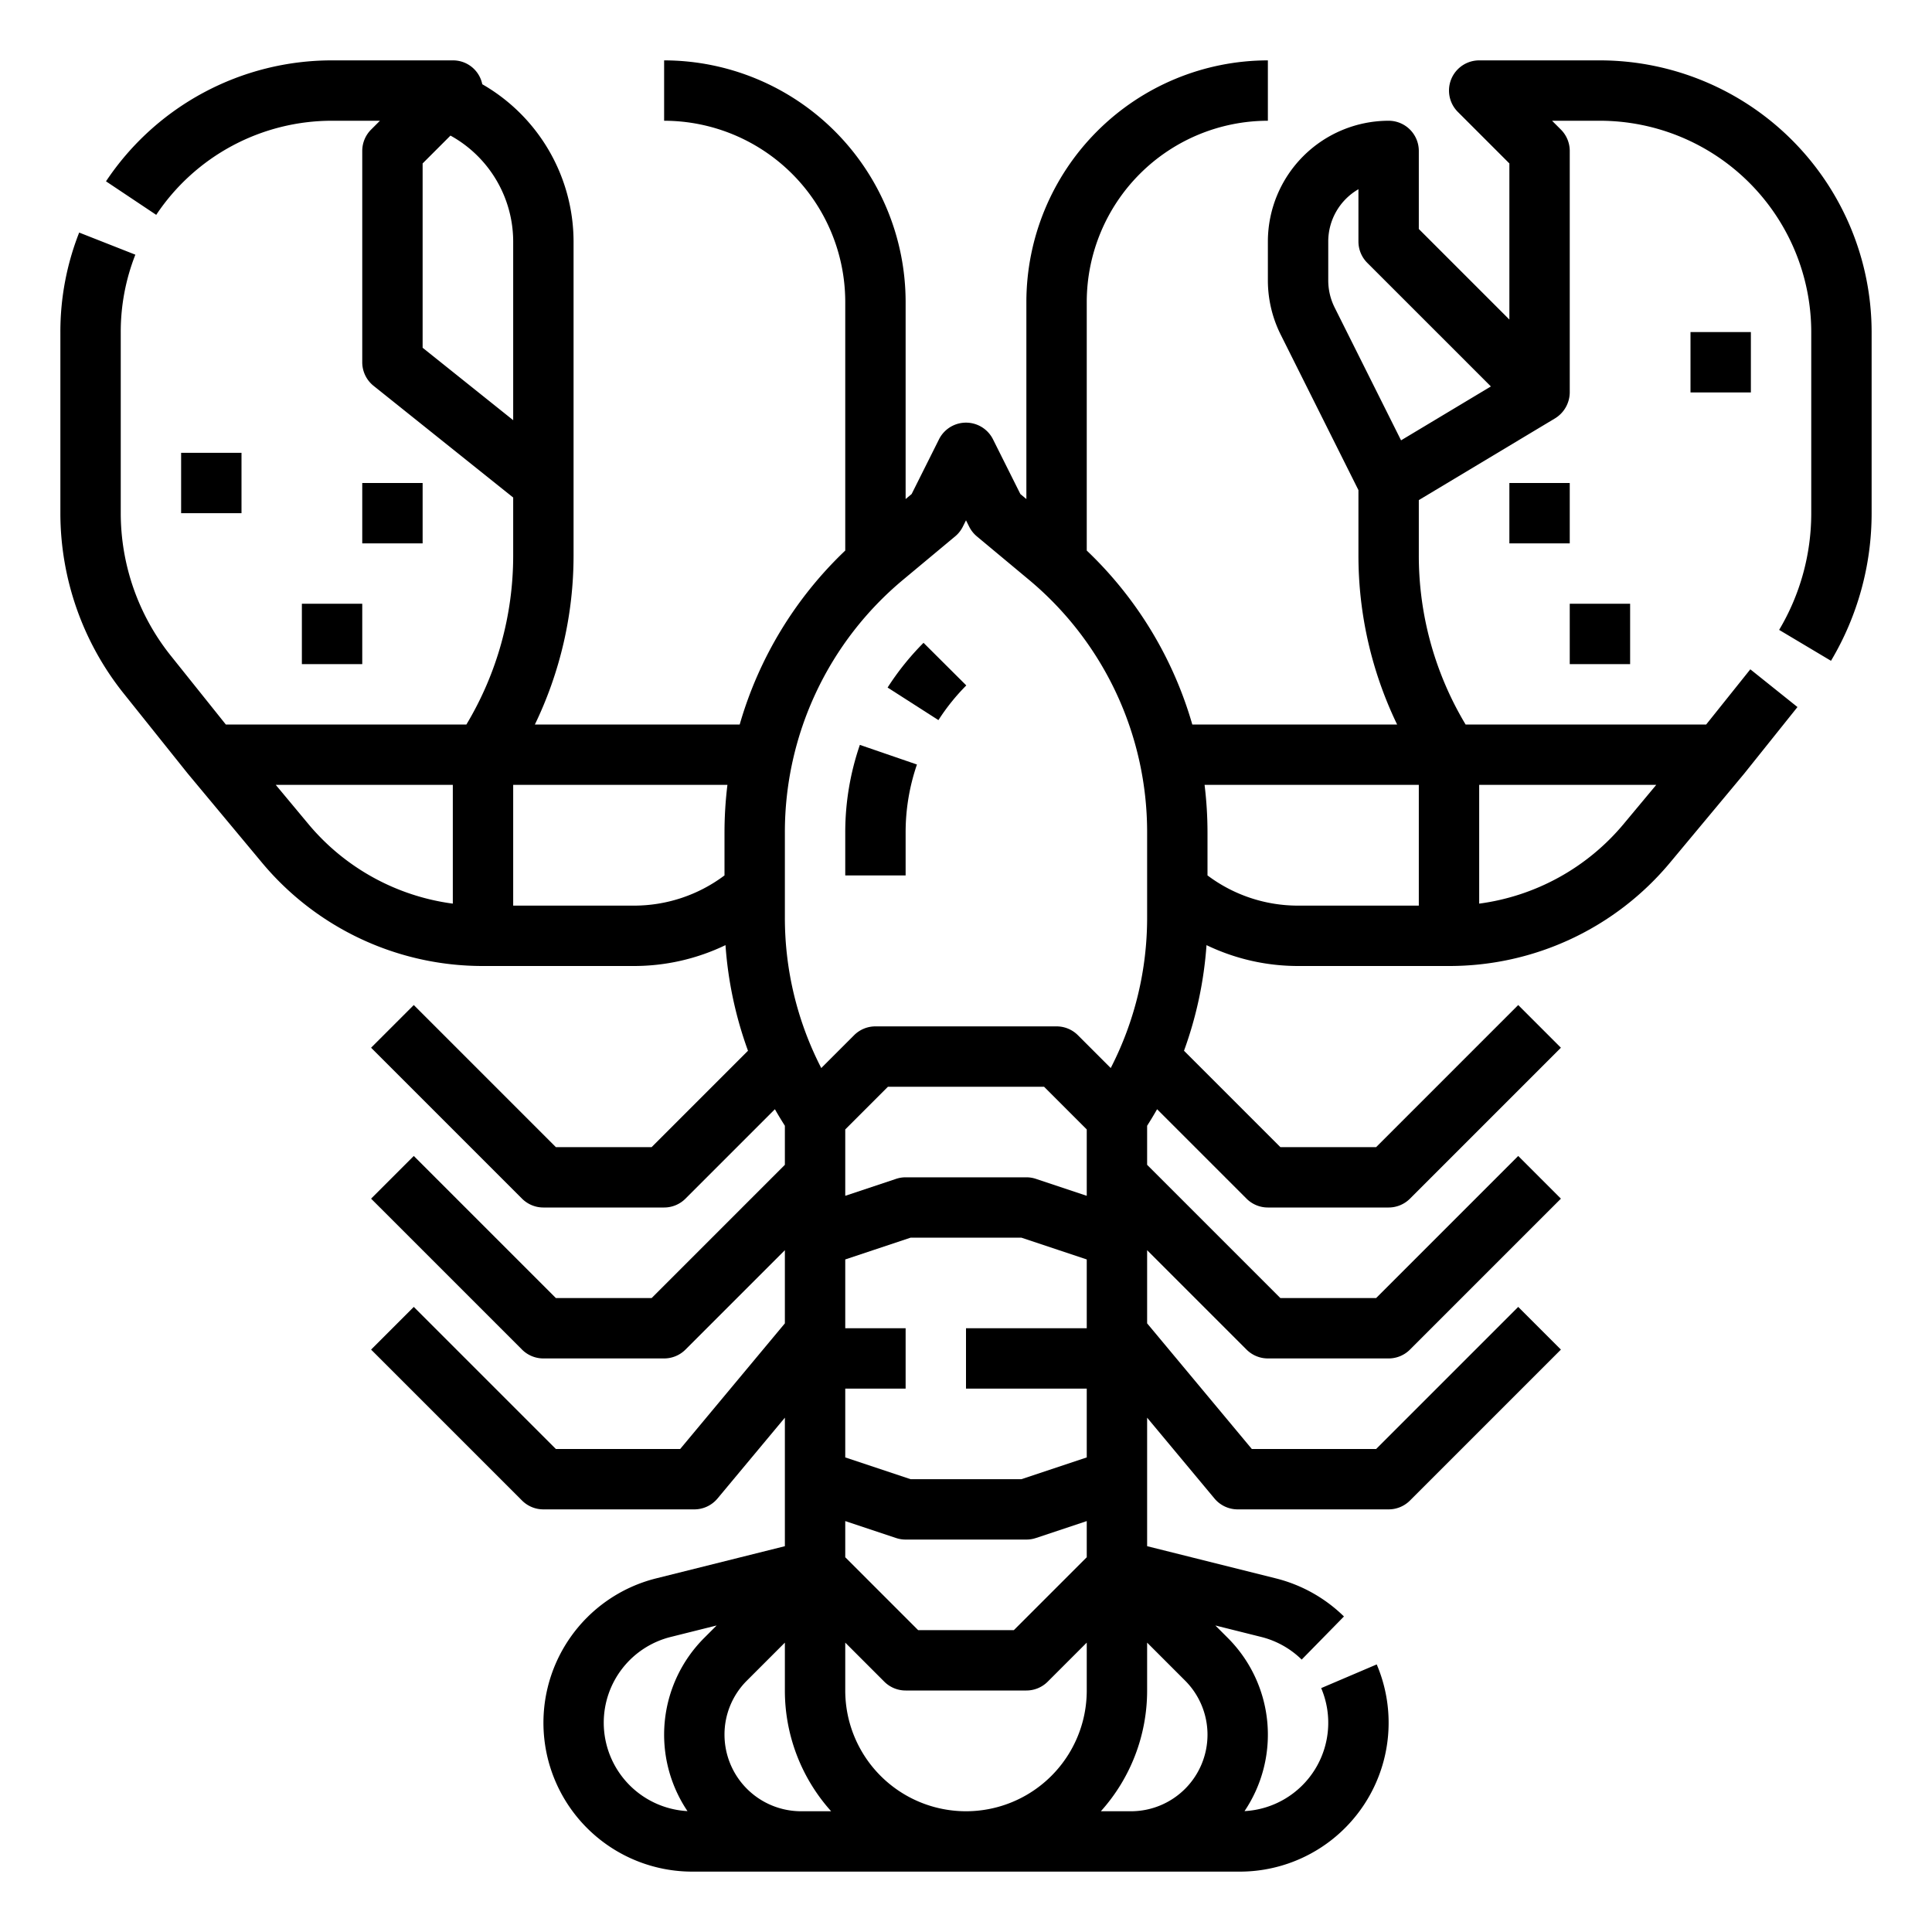 <?xml version="1.0" encoding="UTF-8"?>
<svg xmlns="http://www.w3.org/2000/svg" viewBox="0 0 512 512" width="512" height="512"><g id="Outline"><path d="M424,16H392a8,8,0,0,0-5.657,13.657L400,43.314V84.685l-24-24V40a8,8,0,0,0-8-8,32.036,32.036,0,0,0-32,32V74.334a32.163,32.163,0,0,0,3.379,14.312L360,129.885v17.271A102.894,102.894,0,0,0,370.251,192h-54.28A102.9,102.9,0,0,0,288,145.9V80a48.054,48.054,0,0,1,48-48V16a64.072,64.072,0,0,0-64,64v52.253l-1.593-1.327-7.252-14.5a8,8,0,0,0-14.31,0l-7.252,14.5L240,132.253V80a64.072,64.072,0,0,0-64-64V32a48.054,48.054,0,0,1,48,48v65.9A102.9,102.9,0,0,0,196.029,192h-54.28A102.894,102.894,0,0,0,152,147.156V64a48.168,48.168,0,0,0-24.192-41.676A7.9,7.9,0,0,0,120,16H88A71.918,71.918,0,0,0,28.091,48.053L41.4,56.939A55.949,55.949,0,0,1,88,32h12.687l-2.344,2.343A8,8,0,0,0,96,40V96a8,8,0,0,0,3,6.247l37,29.6v15.311A86.959,86.959,0,0,1,123.6,192H59.845L45.219,173.717A60.536,60.536,0,0,1,32,136.034V88a55.748,55.748,0,0,1,3.871-20.507L20.984,61.631A71.659,71.659,0,0,0,16,88v48.034a76.6,76.6,0,0,0,16.725,47.678L49.753,205c.019.024.042.045.062.069s.025.037.039.055l19.514,23.417A76.12,76.12,0,0,0,128,256h40a55.92,55.92,0,0,0,24.262-5.531,102.824,102.824,0,0,0,5.964,27.991L172.687,304H147.313l-37.656-37.657L98.343,277.657l40,40A8,8,0,0,0,144,320h32a8,8,0,0,0,5.657-2.343l23.7-23.7c.839,1.481,1.729,2.938,2.643,4.383v10.346L172.687,344H147.313l-37.656-37.657L98.343,317.657l40,40A8,8,0,0,0,144,360h32a8,8,0,0,0,5.657-2.343L208,331.314V350.7L180.253,384h-32.94l-37.656-37.657L98.343,357.657l40,40A8,8,0,0,0,144,400h40a8,8,0,0,0,6.146-2.878L208,375.7v34.058l-34.12,8.53A39.447,39.447,0,0,0,183.447,496H328.553a39.453,39.453,0,0,0,36.292-54.912l-14.717,6.278a23.452,23.452,0,0,1-20.318,32.6,36.256,36.256,0,0,0-4.437-45.906l-3.292-3.293,12.158,3.04a23.454,23.454,0,0,1,10.722,6l11.2-11.427a39.462,39.462,0,0,0-18.04-10.091L304,409.754V375.7l17.854,21.426A8,8,0,0,0,328,400h40a8,8,0,0,0,5.657-2.343l40-40-11.314-11.314L364.687,384h-32.94L304,350.7v-19.39l26.343,26.343A8,8,0,0,0,336,360h32a8,8,0,0,0,5.657-2.343l40-40-11.314-11.314L364.687,344H339.313L304,308.686V298.34c.914-1.445,1.8-2.9,2.643-4.383l23.7,23.7A8,8,0,0,0,336,320h32a8,8,0,0,0,5.657-2.343l40-40-11.314-11.314L364.687,304H339.313l-25.54-25.54a102.789,102.789,0,0,0,5.965-27.991A55.92,55.92,0,0,0,344,256h40a76.12,76.12,0,0,0,58.632-27.461l19.514-23.417c.014-.018.024-.037.039-.055s.043-.045.062-.069l14.1-17.623-12.494-10L452.155,192H388.4A86.959,86.959,0,0,1,376,147.156V132.531l36.118-21.671A8.141,8.141,0,0,0,416,104V40a8,8,0,0,0-2.343-5.657L411.313,32H424a56.063,56.063,0,0,1,56,56v48.034a60.347,60.347,0,0,1-8.51,30.892l13.742,8.194A76.361,76.361,0,0,0,496,136.034V88A72.081,72.081,0,0,0,424,16ZM352,74.334V64a16.01,16.01,0,0,1,8-13.853V64a8,8,0,0,0,2.344,5.657L395.1,102.411l-23.806,14.283-17.6-35.2A16.074,16.074,0,0,1,352,74.334ZM208,220.621a87.032,87.032,0,0,1,31.4-67.04l13.722-11.435a7.983,7.983,0,0,0,2.034-2.568l.845-1.689.845,1.689a7.983,7.983,0,0,0,2.034,2.568L272.6,153.58A87.035,87.035,0,0,1,304,220.621v22.535a86.947,86.947,0,0,1-9.644,39.886l-8.7-8.7A8,8,0,0,0,280,272H232a8,8,0,0,0-5.657,2.343l-8.7,8.7A86.947,86.947,0,0,1,208,243.156Zm80,192.065L268.687,432H243.313L224,412.686V403.1l13.47,4.49A8,8,0,0,0,240,408h32a8,8,0,0,0,2.53-.411L288,403.1Zm0-113.372V316.9l-13.47-4.49A8,8,0,0,0,272,312H240a8,8,0,0,0-2.53.411L224,316.9V299.314L235.313,288h41.374ZM224,352V333.766L241.3,328h29.4l17.3,5.766V352H256v16h32v18.234L270.7,392H241.3L224,386.234V368h16V352ZM136,111.355l-24-19.2V43.314l7.381-7.381A32.116,32.116,0,0,1,136,64ZM81.659,218.3,73.08,208H120v31.472A60.143,60.143,0,0,1,81.659,218.3ZM136,240V208h56.776A104.089,104.089,0,0,0,192,220.621v11.371A39.886,39.886,0,0,1,168,240Zm24,216.553a23.414,23.414,0,0,1,17.761-22.747l12.159-3.04-3.292,3.293a36.254,36.254,0,0,0-4.438,45.906A23.475,23.475,0,0,1,160,456.553Zm32,3.163a20.146,20.146,0,0,1,5.941-14.343L208,435.314V448a47.806,47.806,0,0,0,12.261,32h-7.977A20.308,20.308,0,0,1,192,459.716ZM224,448V435.314l10.343,10.343A8,8,0,0,0,240,448h32a8,8,0,0,0,5.657-2.343L288,435.314V448a32,32,0,0,1-64,0Zm67.739,32A47.806,47.806,0,0,0,304,448V435.314l10.06,10.059A20.285,20.285,0,0,1,299.716,480ZM320,231.992V220.621A104.089,104.089,0,0,0,319.224,208H376v32H344A39.886,39.886,0,0,1,320,231.992Zm110.341-13.7A60.143,60.143,0,0,1,392,239.472V208h46.92Z"/><rect x="416" y="160" width="16" height="16"/><rect x="400" y="128" width="16" height="16"/><rect x="448" y="88" width="16" height="16"/><rect x="80" y="160" width="16" height="16"/><rect x="96" y="128" width="16" height="16"/><rect x="48" y="120" width="16" height="16"/><path d="M256.078,181.646l-11.334-11.293a71.326,71.326,0,0,0-9.521,11.852l13.472,8.631A55.361,55.361,0,0,1,256.078,181.646Z"/><path d="M240,220.621a55.276,55.276,0,0,1,3-18.018L227.874,197.4A71.231,71.231,0,0,0,224,220.621V232h16Z"/></g></svg>

